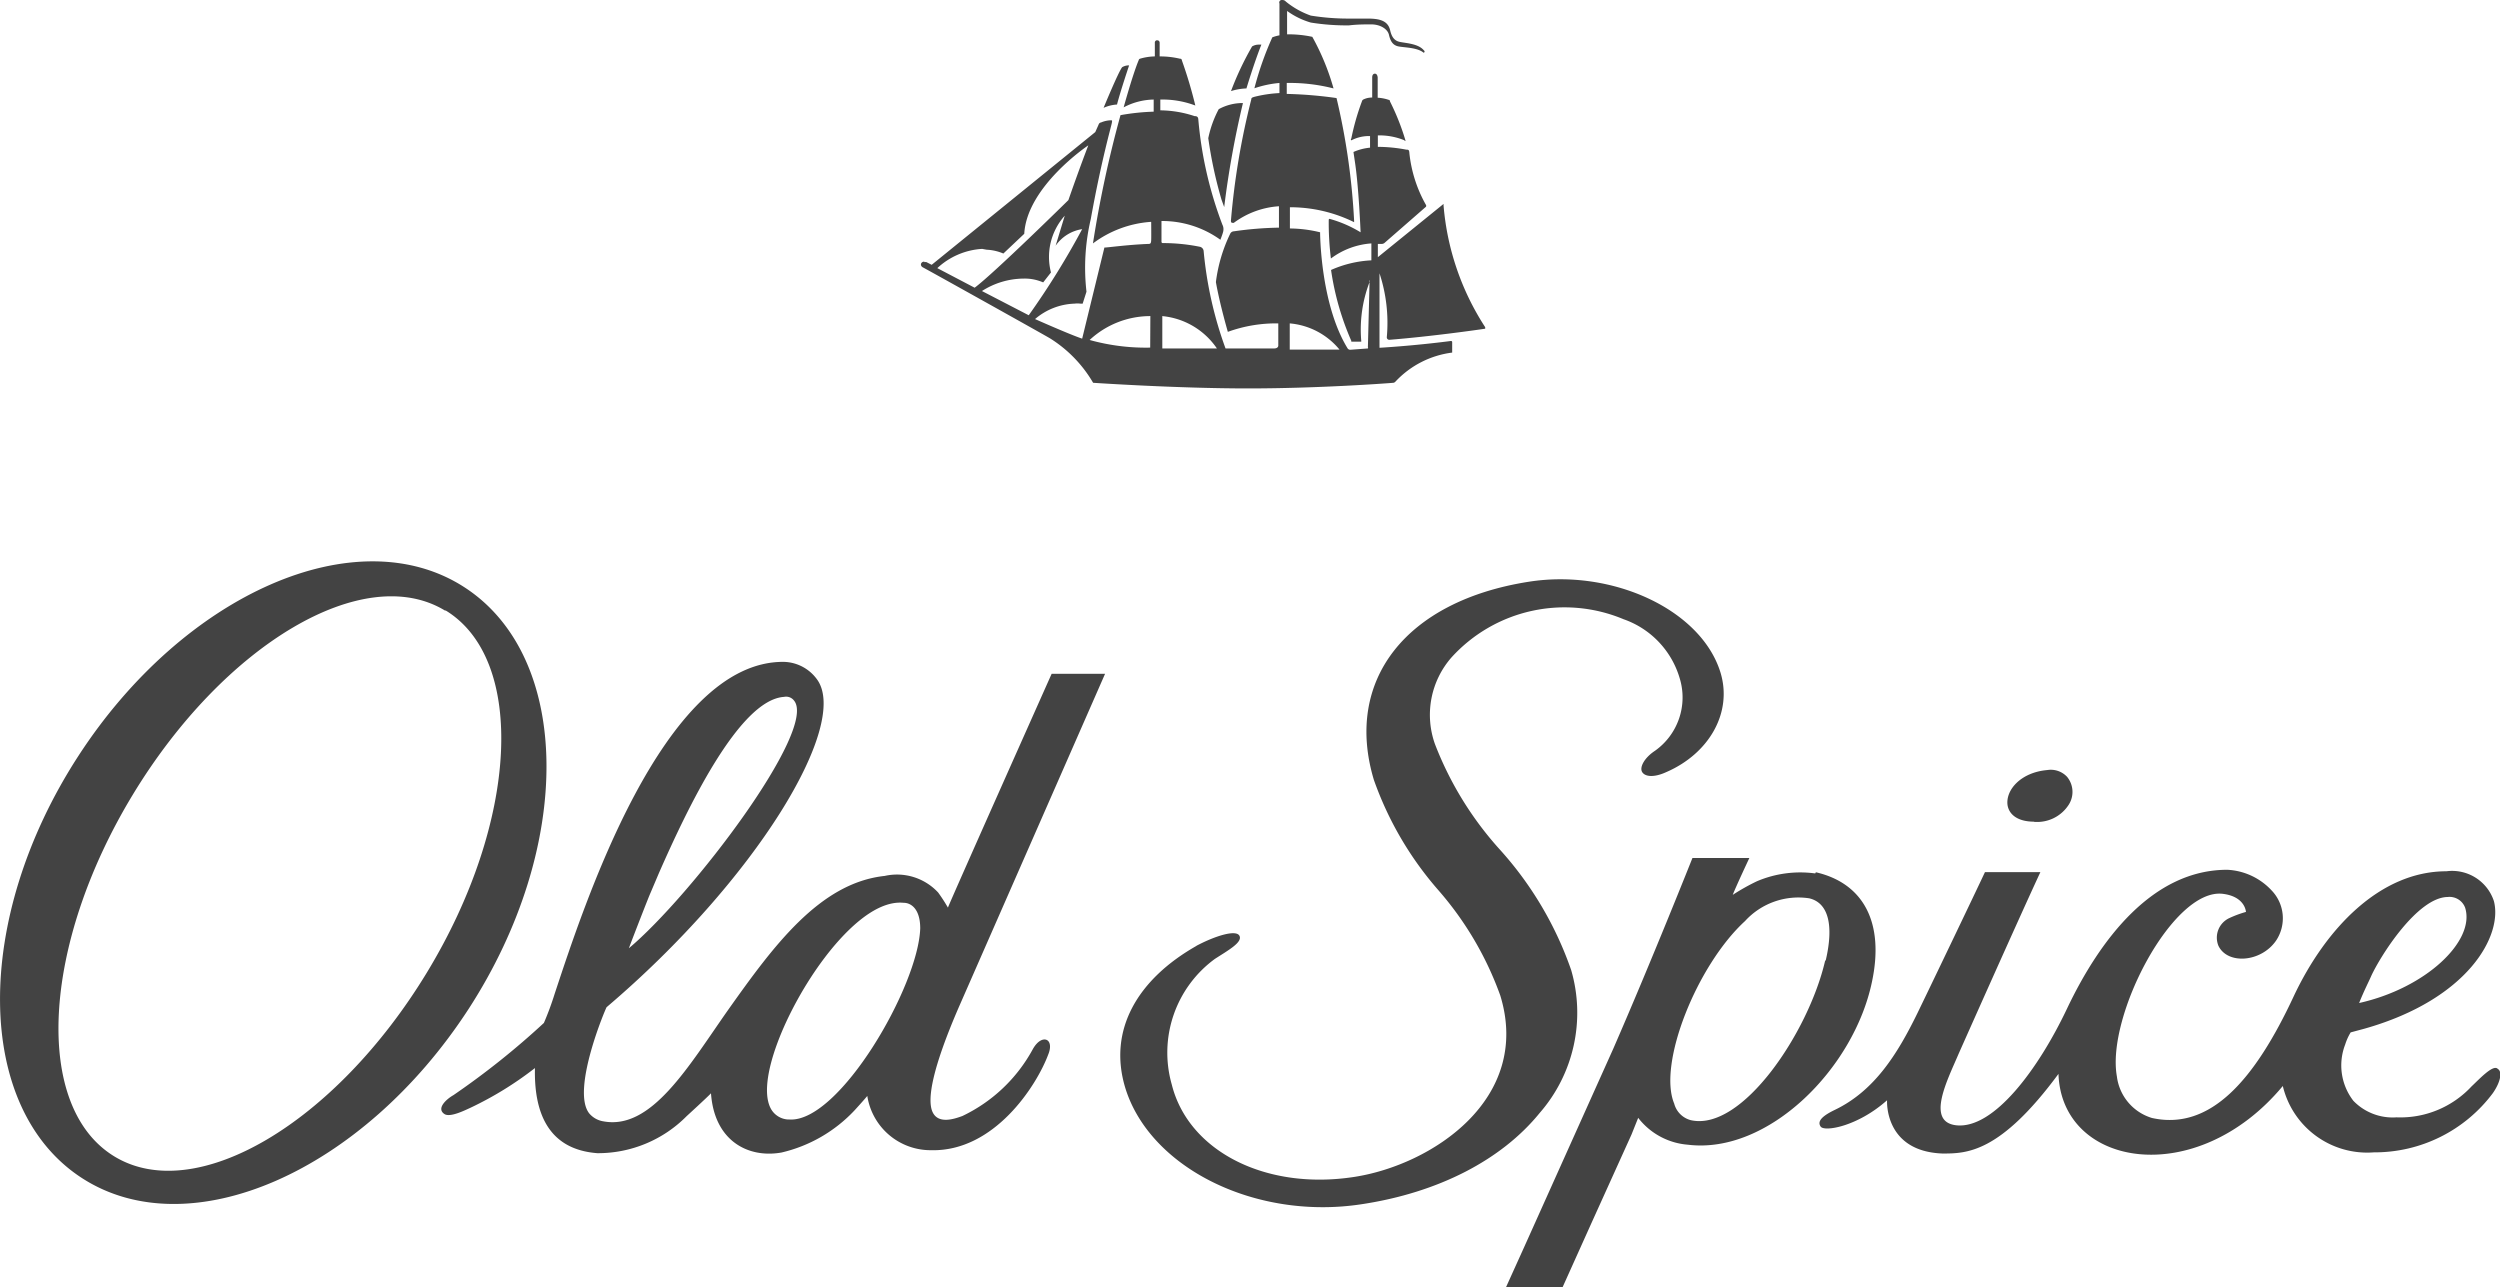 <svg xmlns="http://www.w3.org/2000/svg" viewBox="0 0 150.67 77.58"><defs><style>.cls-1{fill:#434343;fill-rule:evenodd;}</style></defs><g id="Capa_2" data-name="Capa 2"><g id="Layer_1" data-name="Layer 1"><path class="cls-1" d="M122.58,49.53a2.26,2.26,0,0,0,2.11-1.05,1.43,1.43,0,0,0-.11-1.66,1.34,1.34,0,0,0-1.2-.41c-1.59.14-2.51,1.2-2.39,2.11.1.62.68,1,1.59,1M72.12,57c-3.53,2-5.37,5.05-4.3,8.57,1.49,4.83,7.87,8,14.28,7,4.59-.7,8.39-2.66,10.69-5.49a9.19,9.19,0,0,0,1.9-8.62,21.15,21.15,0,0,0-4.29-7.25,20.4,20.4,0,0,1-3.92-6.37,5.25,5.25,0,0,1,1-5.22,9.2,9.2,0,0,1,10.37-2.3,5.37,5.37,0,0,1,3.38,3.55,3.94,3.94,0,0,1-1.49,4.38c-.65.43-.94,1-.77,1.28s.7.35,1.46,0c2.56-1.11,4-3.57,3.26-6-1.17-3.8-6.54-6.26-11.55-5.47C84.73,36.22,81,41,82.8,47a20.4,20.4,0,0,0,3.87,6.63A19.83,19.83,0,0,1,90.42,60c1.91,6.24-4.13,10.21-8.8,10.93-5.35.83-10-1.56-11-5.57a7,7,0,0,1,2.6-7.57c.79-.51,1.68-1,1.48-1.39s-1.46,0-2.61.61m78.41,7.38c-.3-.2-1.12.69-1.54,1.08a5.86,5.86,0,0,1-4.53,1.87,3.29,3.29,0,0,1-2.6-1,3.49,3.49,0,0,1-.49-3.39,3.31,3.31,0,0,1,.33-.73l.82-.22c6.27-1.77,8.36-5.63,7.81-7.7a2.65,2.65,0,0,0-2.86-1.79c-4,0-7.28,3.45-9.2,7.53-2.33,5-5,8.12-8.54,7.34a3,3,0,0,1-2.12-2.51c-.65-3.61,3.37-11.37,6.39-11,1.12.14,1.36.8,1.39,1.09a6.49,6.49,0,0,0-1,.37A1.3,1.3,0,0,0,133.7,57c.55,1.15,2.58,1,3.48-.32a2.42,2.42,0,0,0-.26-3,3.9,3.9,0,0,0-2.69-1.26c-4.47,0-7.65,4.14-9.67,8.4-1.7,3.58-4.38,7.23-6.65,7-1.87-.2-.53-2.75.15-4.35,0,0,3.52-7.92,4.91-10.91h-3.34c-.56,1.2-3.49,7.31-4.07,8.5-1.22,2.5-2.61,4.7-5,5.84-.74.36-1.06.68-.83,1s2.21,0,4-1.59c0,0-.2,3.07,3.33,3.21,1.45,0,3.46,0,7-4.8.19,5.66,8.31,7,13.52.73a5.23,5.23,0,0,0,5.49,4,8.89,8.89,0,0,0,7.17-3.57c.49-.71.56-1.29.31-1.45m-7.65-5.59c.56-1.23,2.79-4.76,4.62-4.78a1,1,0,0,1,1.05.65c.62,2-2.36,4.84-6.39,5.74.28-.71.62-1.37.72-1.61m-33.5-6.2a6.68,6.68,0,0,0-3.51.47,12.71,12.71,0,0,0-1.46.82c.15-.41,1-2.22,1-2.22H102s-2.45,6.17-4.77,11.49l-5.39,12-1.1,2.43h3.41l1.8-4,2.38-5.26.4-1a4.2,4.2,0,0,0,3,1.62c4.83.59,10-4.58,11.09-9.82.75-3.53-.48-5.93-3.38-6.6m.55,5.36c-1,4.29-5,10.28-8.09,9.58a1.4,1.4,0,0,1-1-1c-1-2.4,1.37-8.34,4.27-11a4.35,4.35,0,0,1,3.87-1.37c1.14.27,1.49,1.59,1,3.71M66.6,40.61H63.38S57.25,54.35,57.13,54.7a10.06,10.06,0,0,0-.59-.91,3.38,3.38,0,0,0-3.22-1c-3.93.42-6.73,4.26-9.42,8.05-2.4,3.41-4.63,7.29-7.54,6.74a1.4,1.4,0,0,1-.85-.48c-1.1-1.4,1-6.35,1.05-6.4,9-7.65,14.65-17,12.69-19.74a2.54,2.54,0,0,0-2-1.07c-7.31-.08-12.11,14.85-13.82,20a18,18,0,0,1-.65,1.76A47.71,47.71,0,0,1,27.33,66c-.44.25-1.06.82-.53,1.15.35.2,1.21-.23,1.58-.4a20.74,20.74,0,0,0,3.86-2.38C32.18,67,33,69.27,36,69.5a7.52,7.52,0,0,0,5.38-2.23s1.28-1.17,1.47-1.38c.2,2.87,2.24,3.93,4.25,3.57a8.76,8.76,0,0,0,4.41-2.55s.55-.6.76-.86a3.86,3.86,0,0,0,3.84,3.27c3.81.1,6.37-3.89,7.07-5.78.16-.39.13-.73-.07-.85s-.57,0-.88.57a9.45,9.45,0,0,1-4.23,4c-.49.18-1.46.51-1.8-.25s0-2.65,1.59-6.32ZM39.21,53.8l.51-1.2C41.4,48.78,44.53,42.18,47.25,42a.6.6,0,0,1,.61.23C49.27,44,41.66,54,37.9,57.15c.32-.85,1.19-3.09,1.31-3.35M47.5,67.47a1.26,1.26,0,0,1-1-.58c-1-1.6.88-6.11,3.2-9.17,1-1.32,2.94-3.49,4.76-3.31.45,0,1,.37,1,1.54-.11,3.49-4.88,11.71-7.88,11.52M28.24,60.81C21.86,70.63,11.43,75.2,4.94,71s-6.6-15.59-.23-25.42S21.52,31.19,28,35.4,34.6,51,28.24,60.81m-1.4-24c-4.89-3-13.33,2-18.84,11.09S2,66.73,6.9,69.7s13.31-2,18.83-11.09,6-18.87,1.11-21.83"/><path class="cls-1" d="M77.73,19.49h0v1.58h3a4.37,4.37,0,0,0-3-1.58m-7.68-.42V21l3.29,0a4.49,4.49,0,0,0-3.3-1.95m-.71,0a5.38,5.38,0,0,0-3.66,1.44,12.62,12.62,0,0,0,3.65.46Zm-9.86-4a2.89,2.89,0,0,1,1,.23l1.26-1.19c.16-2.86,3.86-5.33,3.86-5.33s-.5,1.29-1.2,3.3c0,0-4.48,4.41-5.65,5.28l-2.25-1.18A4.34,4.34,0,0,1,59.19,15ZM64.17,13l-.55,1.81a2.38,2.38,0,0,1,1.6-1A48.11,48.11,0,0,1,62,19l-2.82-1.46a4.71,4.71,0,0,1,2.5-.75,2.77,2.77,0,0,1,1.19.23l.47-.6A3.73,3.73,0,0,1,64.17,13m-8.46,2.8a.27.27,0,0,1,.13,0l.31.16,9.86-8,.2-.45a.18.18,0,0,1,.15-.13,1.63,1.63,0,0,1,.58-.13c.1,0,.09,0,.07.15s-.64,2.29-1.27,5.8a12.76,12.76,0,0,0-.26,4.38l-.23.72h-.13a1.58,1.58,0,0,0-.37,0,3.84,3.84,0,0,0-2.37.93s2.09.93,2.84,1.18l1.34-5.49h0c.21,0,1.37-.17,2.67-.22.12,0,.14-.06.15-.22s0-1.11,0-1.11a6.58,6.58,0,0,0-3.51,1.3,69.19,69.19,0,0,1,1.66-7.73,13.4,13.4,0,0,1,2-.21V6h0a4,4,0,0,0-1.81.47s.55-2,.91-2.85a.11.11,0,0,1,.07-.08,3.35,3.35,0,0,1,.9-.14l0-.82a.14.14,0,0,1,.1-.15h.08a.15.15,0,0,1,.11.15v.82a5.18,5.18,0,0,1,1.23.14c.06,0,.09,0,.12.13a26.58,26.58,0,0,1,.8,2.69A5.56,5.56,0,0,0,69.93,6v.65A6.72,6.72,0,0,1,72,7c.08,0,.21,0,.22.2a23.49,23.49,0,0,0,1.45,6.34.58.58,0,0,1,.06.35c0,.11-.18.56-.18.56A6,6,0,0,0,70,13.32l0,1.24c0,.1.08.09.08.09a11.24,11.24,0,0,1,2.22.22.29.29,0,0,1,.24.25A23.31,23.31,0,0,0,73.86,21l2.94,0c.13,0,.23-.06.24-.16V19.49A8.54,8.54,0,0,0,74,20s-.49-1.68-.72-3a9.33,9.33,0,0,1,.86-2.91.26.26,0,0,1,.23-.15,21.14,21.14,0,0,1,2.71-.22l0-1.29h0a5.12,5.12,0,0,0-2.72,1l-.06,0c-.06,0-.13,0-.11-.18A44.87,44.87,0,0,1,75.41,6c0-.12.09-.13.17-.16a7.74,7.74,0,0,1,1.53-.23V5a6.38,6.38,0,0,0-1.51.32,19.06,19.06,0,0,1,1.08-3.07,2.37,2.37,0,0,1,.43-.12l0-1.92A.15.15,0,0,1,77.26,0c.06,0,.15,0,.23.09A5,5,0,0,0,79,.94a14.2,14.2,0,0,0,2.35.18h1.06c.73,0,1.23.12,1.37.7.08.35.22.62.56.7s1.12.1,1.46.5c.09.07.06.14,0,.16h0c-.38-.33-1.22-.31-1.55-.39s-.46-.34-.54-.69-.52-.63-1.07-.63c-.38,0-.84,0-1.34.06A13.59,13.59,0,0,1,79,1.36a4.61,4.61,0,0,1-1.43-.7l0,1.41a6.72,6.72,0,0,1,1.52.15,14.46,14.46,0,0,1,1.28,3.11A10.61,10.61,0,0,0,77.55,5v.66a25,25,0,0,1,3,.25,41.09,41.09,0,0,1,1.06,7.4s0,.06,0,.08h0a8.71,8.71,0,0,0-3.87-.9v1.28a7.83,7.83,0,0,1,1.82.23s0,4.3,1.66,7a.19.19,0,0,0,.16.08L82.44,21a.06.06,0,0,0,0-.07L82.54,17c0-.18-.06,0,0-.07s0,.07,0,.07a8,8,0,0,0-.5,3.54s0,0,0,.05l-.6,0,0-.05a16.43,16.43,0,0,1-1.22-4.27,6.81,6.81,0,0,1,2.43-.58s0,0,0-.06v-.91s0-.05,0-.05h0a4.6,4.6,0,0,0-2.44.91l0,0h0l0,0a18.06,18.06,0,0,1-.13-2.32s0-.07.05-.07A7.27,7.27,0,0,1,82,14h0a.13.13,0,0,0,0,0s-.11-2.77-.35-4.3l-.08-.54a3.18,3.18,0,0,1,1-.26V8.2h-.13a2.32,2.32,0,0,0-1,.26h0s-.06-.05,0-.11a14.74,14.74,0,0,1,.64-2.24A.17.17,0,0,1,82.16,6a1.15,1.15,0,0,1,.54-.12l0-1.22c0-.14.07-.22.16-.22s.15.07.17.22V5.89a2.43,2.43,0,0,1,.67.13c.06,0,.06.05.08.11a14.26,14.26,0,0,1,.92,2.32c0,.07,0,.07-.07,0a4,4,0,0,0-1.59-.29v.69a9.41,9.41,0,0,1,1.72.17c.11,0,.17,0,.18.2a8,8,0,0,0,1,3.13.11.11,0,0,1,0,.11l-2.51,2.19s-.07.05-.14.05h-.2s-.05,0-.05,0,0,.61,0,.8l0,0h0L87,12.29l0,0s0,.09,0,.09a15.84,15.84,0,0,0,2.51,7.34s0,.08,0,.09c-.53.08-3.28.47-5.78.67a.15.15,0,0,1-.15-.16,9.56,9.56,0,0,0-.44-3.85h0s0,0,0,.05c0,.69,0,4.3,0,4.37s0,.07,0,.07,2-.11,4.31-.41h0a.07.07,0,0,1,.07.08l0,.62A5.64,5.64,0,0,0,84.1,23a.22.22,0,0,1-.12.07c-.59.05-4.65.34-8.76.34-4.33,0-9.34-.34-9.34-.34a7.78,7.78,0,0,0-2.6-2.68c-.65-.38-7.43-4.16-7.65-4.27s-.13-.36.08-.35M74.88,6.21a3,3,0,0,0-1.43.37,6.51,6.51,0,0,0-.63,1.75,25.94,25.94,0,0,0,.8,3.71l.16.44a56.45,56.45,0,0,1,1.13-6.27ZM68.05,3.94a.79.79,0,0,0-.42.11c-.23.29-1.12,2.45-1.12,2.45a2.29,2.29,0,0,1,.81-.2c.22-.85.73-2.36.73-2.36m6.83,2.27h0Zm1-3.52a.76.76,0,0,0-.42.11,18.15,18.15,0,0,0-1.27,2.69,3.5,3.5,0,0,1,.93-.16s.46-1.53.9-2.64Zm0,0h0Z"/></g></g></svg>
